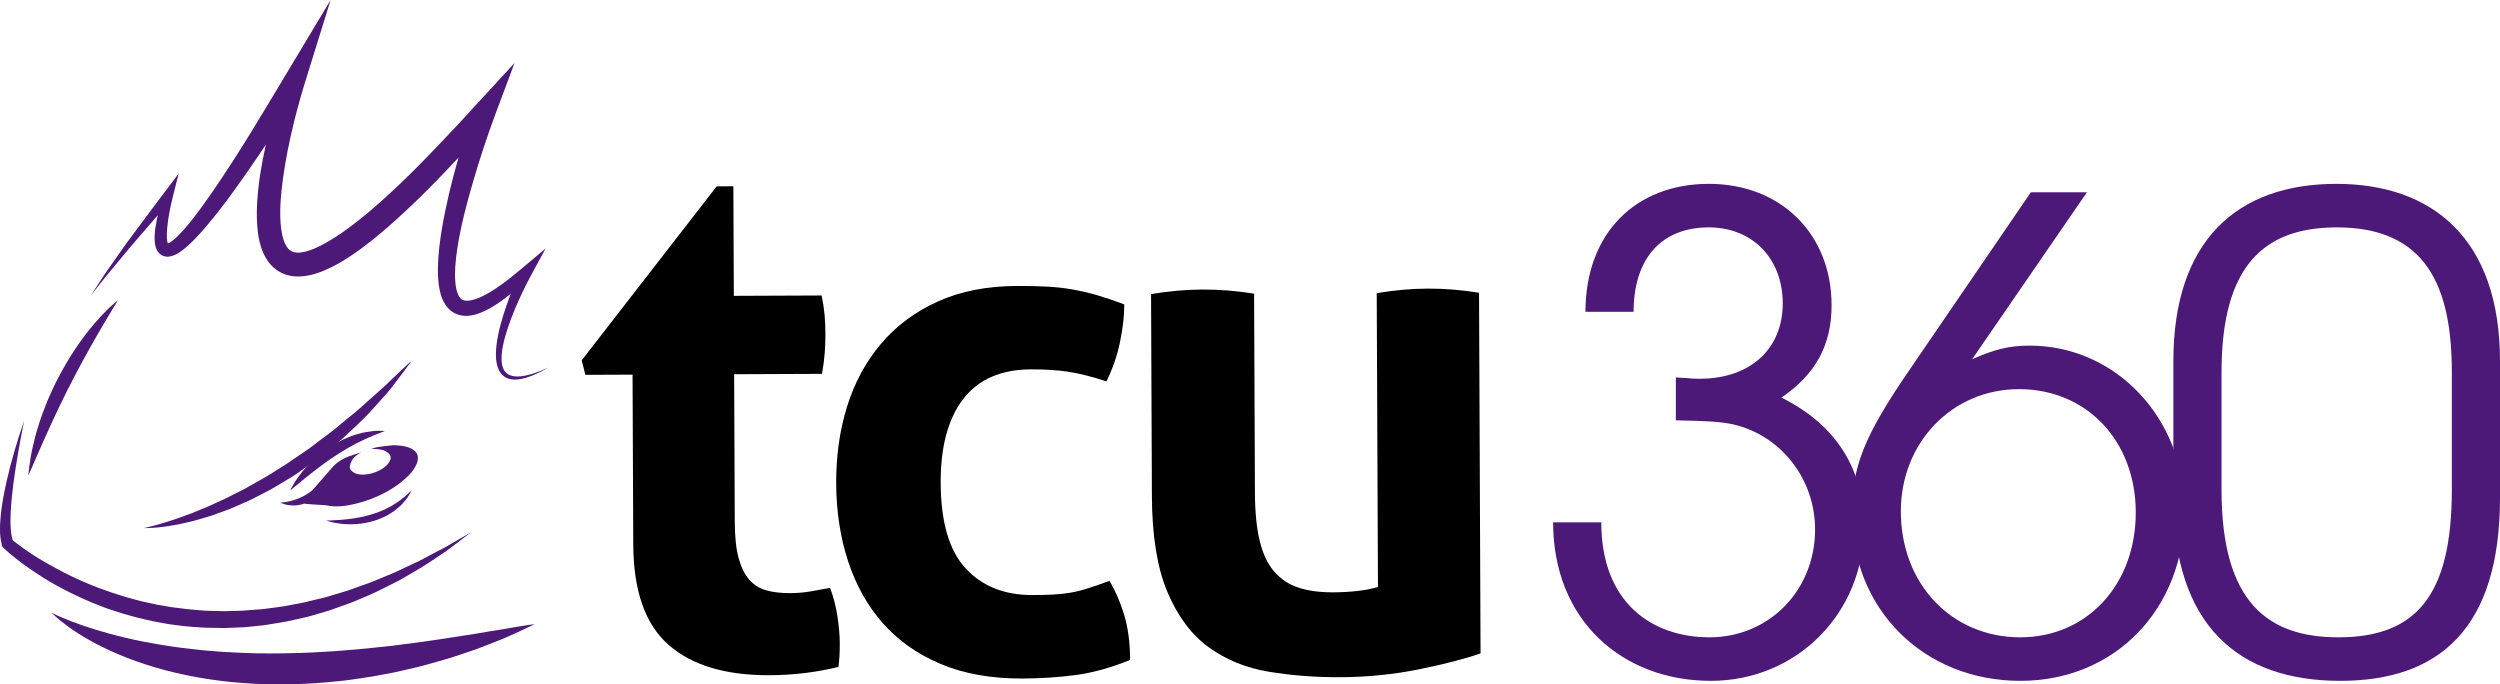 <?xml version="1.0" encoding="utf-8"?>
<!-- Generator: Adobe Illustrator 16.0.4, SVG Export Plug-In . SVG Version: 6.00 Build 0)  -->
<!DOCTYPE svg PUBLIC "-//W3C//DTD SVG 1.1//EN" "http://www.w3.org/Graphics/SVG/1.1/DTD/svg11.dtd">
<svg version="1.1" xmlns="http://www.w3.org/2000/svg" xmlns:xlink="http://www.w3.org/1999/xlink" x="0px" y="0px"
	 width="723.477px" height="198.05px" viewBox="0 0 723.477 198.05"
	 enable-background="new 0 0 723.477 198.05" xml:space="preserve">
<g id="Riff">
	<g id="Horns_1_">
		<path fill="#4D1979" d="M26.319,85.571c0.395-0.653,0.769-1.318,1.196-1.95l1.25-1.919
			c0.83-1.285,1.669-2.569,2.554-3.81c1.736-2.514,3.514-4.999,5.278-7.498
			c3.623-4.916,7.286-9.806,10.967-14.685l4.148-5.498L50,56.995
			c-0.388,1.536-0.732,3.137-1.02,4.711c-0.285,1.579-0.517,3.165-0.632,4.714
			c-0.054,0.773-0.082,1.539-0.055,2.259c0.025,0.708,0.133,1.414,0.297,1.809
			c0.079,0.19,0.163,0.212,0.066,0.123c-0.102-0.098-0.285-0.104-0.188-0.11
			c0.213-0.046,0.823-0.359,1.35-0.766c1.106-0.839,2.211-1.963,3.255-3.13
			c1.049-1.175,2.056-2.423,3.044-3.689c1.973-2.542,3.838-5.203,5.689-7.878
			c3.69-5.364,7.209-10.879,10.647-16.447c1.721-2.784,3.416-5.586,5.1-8.396
			l5.06-8.429L95.68,0l-7.559,24.31c-0.77,2.475-1.5,5.068-2.174,7.625
			c-0.679,2.568-1.304,5.148-1.878,7.734c-1.156,5.168-2.051,10.382-2.607,15.539
			c-0.262,2.576-0.421,5.148-0.347,7.636c0.061,2.479,0.358,4.919,1.053,6.889
			c0.357,0.961,0.812,1.765,1.308,2.29c0.5,0.527,0.998,0.807,1.69,0.972
			c0.677,0.18,1.609,0.137,2.61-0.059c0.253-0.056,0.501-0.091,0.761-0.158
			l0.792-0.241c0.524-0.128,1.072-0.396,1.61-0.59
			c2.177-0.897,4.348-2.198,6.487-3.573c2.147-1.371,4.223-2.957,6.286-4.552
			c2.044-1.638,4.063-3.327,6.041-5.083c1.982-1.75,3.926-3.557,5.854-5.387l2.871-2.774
			l2.83-2.826c1.871-1.903,3.744-3.806,5.576-5.755
			c1.858-1.922,3.695-3.869,5.519-5.831c1.835-1.949,3.624-3.948,5.439-5.92
			l11.055-12.011l-5.69,15.211c-0.575,1.538-1.148,3.143-1.7,4.728l-1.622,4.789
			c-1.054,3.203-2.058,6.42-2.99,9.653c-1.89,6.451-3.593,12.974-4.59,19.501
			c-0.47,3.246-0.793,6.542-0.532,9.581c0.14,1.491,0.429,2.964,0.985,3.926
			c0.56,0.986,1.12,1.323,2.253,1.416c1.151,0.02,2.604-0.399,4-1.028
			c1.407-0.633,2.815-1.425,4.176-2.333c1.373-0.883,2.703-1.878,4.025-2.885
			c1.308-1.033,2.602-2.095,3.888-3.176l6.803-5.719l-4.195,7.715
			c-0.862,1.585-1.7,3.253-2.493,4.912c-0.795,1.665-1.55,3.349-2.259,5.049
			c-0.706,1.701-1.366,3.42-1.943,5.159c-0.576,1.739-1.099,3.494-1.453,5.27
			c-0.347,1.766-0.57,3.584-0.303,5.277c0.144,0.833,0.4,1.647,0.904,2.257
			c0.48,0.631,1.205,1.035,2.029,1.238c0.824,0.206,1.731,0.208,2.628,0.109
			c0.899-0.101,1.804-0.287,2.69-0.547c1.781-0.501,3.517-1.204,5.213-1.985
			c-1.62,0.932-3.288,1.794-5.053,2.47c-0.879,0.346-1.791,0.625-2.734,0.819
			c-0.942,0.189-1.93,0.289-2.942,0.136c-1.005-0.139-2.045-0.613-2.771-1.423
			c-0.752-0.791-1.145-1.803-1.392-2.78c-0.463-1.985-0.348-3.957-0.127-5.866
			c0.478-3.83,1.568-7.485,2.786-11.068c0.618-1.791,1.283-3.562,1.989-5.315
			c0.711-1.76,1.443-3.48,2.258-5.232l2.608,1.996l-1.888,1.781l-1.949,1.728
			c-1.334,1.123-2.681,2.238-4.124,3.271c-1.424,1.051-2.944,2.021-4.604,2.868
			c-1.666,0.823-3.497,1.579-5.767,1.677c-1.145,0.005-2.411-0.211-3.562-0.832
			c-1.162-0.617-2.024-1.588-2.638-2.547c-1.222-1.967-1.6-3.931-1.859-5.799
			c-0.447-3.748-0.186-7.292,0.185-10.793c0.402-3.492,0.995-6.922,1.69-10.316
			c0.697-3.395,1.487-6.757,2.36-10.092c0.884-3.332,1.839-6.638,2.844-9.928l1.551-4.923
			c0.534-1.643,1.071-3.257,1.653-4.922l5.365,3.2c-1.792,2.033-3.556,4.09-5.373,6.104
			c-1.804,2.025-3.623,4.04-5.472,6.031c-1.846,1.992-3.741,3.945-5.635,5.898
			l-2.871,2.908l-2.923,2.866c-1.969,1.895-3.959,3.772-6.005,5.604
			c-2.04,1.838-4.144,3.624-6.294,5.371c-2.187,1.717-4.388,3.423-6.773,4.975
			c-2.372,1.565-4.869,3.011-7.68,4.168c-0.729,0.265-1.405,0.577-2.189,0.782
			l-1.146,0.334c-0.394,0.098-0.812,0.168-1.218,0.25c-1.634,0.294-3.459,0.436-5.412-0.035
			c-1.936-0.429-3.866-1.561-5.177-3.027c-1.334-1.46-2.141-3.095-2.71-4.658
			c-1.066-3.142-1.323-6.132-1.393-9.03c-0.063-2.903,0.139-5.722,0.44-8.504
			c0.603-5.564,1.734-10.961,3.02-16.291c0.651-2.663,1.352-5.309,2.106-7.937
			c0.756-2.639,1.541-5.221,2.428-7.876l5.506,2.544l-5.276,8.369
			c-1.794,2.769-3.6,5.532-5.434,8.278c-3.666,5.495-7.416,10.943-11.369,16.279
			c-1.979,2.667-4.051,5.277-6.228,7.834c-1.098,1.273-2.219,2.534-3.421,3.755
			c-1.212,1.219-2.465,2.411-4.034,3.489c-0.819,0.515-1.654,1.082-3.071,1.319
			c-0.714,0.107-1.765-0.032-2.531-0.623c-0.762-0.577-1.111-1.294-1.322-1.868
			c-0.38-1.161-0.403-2.119-0.408-3.048c0.007-0.924,0.093-1.8,0.21-2.662
			c0.236-1.719,0.588-3.374,0.988-5.009c0.406-1.638,0.852-3.231,1.371-4.854l2.435,1.285
			c-3.945,4.64-7.916,9.264-11.915,13.872c-1.943,2.344-3.873,4.702-5.843,7.032
			c-0.997,1.159-1.938,2.351-2.877,3.55l-1.417,1.796
			C27.205,84.327,26.772,84.956,26.319,85.571z"/>
	</g>
	<g id="Mouth_1_">
		<path fill="#4D1979" d="M6.973,121.853c-0.616,2.953-1.141,5.922-1.673,8.881
			c-0.507,2.965-0.983,5.929-1.384,8.894c-0.384,2.967-0.689,5.938-0.837,8.879
			c-0.027,0.734-0.051,1.467-0.047,2.194c0.003,0.726,0.014,1.452,0.069,2.159
			c0.042,0.71,0.116,1.412,0.239,2.073c0.104,0.676,0.292,1.284,0.491,1.835
			l-0.447-0.672c2.166,1.8,4.648,3.521,7.124,5.078c2.497,1.567,5.081,2.992,7.69,4.359
			c2.628,1.334,5.294,2.592,8.03,3.683l2.048,0.822l2.077,0.746
			c1.38,0.51,2.777,0.967,4.18,1.406c1.392,0.475,2.812,0.855,4.231,1.236
			c1.411,0.414,2.846,0.727,4.281,1.042c0.718,0.155,1.431,0.334,2.152,0.469l2.17,0.377
			l2.169,0.377l2.186,0.27c1.456,0.187,2.908,0.411,4.375,0.494
			c1.465,0.095,2.925,0.287,4.394,0.304l4.406,0.114l4.408-0.125
			c0.735-0.006,1.469-0.058,2.201-0.13l2.2-0.17l2.202-0.161l2.191-0.283
			c1.458-0.208,2.929-0.35,4.38-0.61l4.351-0.828c1.46-0.232,2.873-0.685,4.319-0.997
			c1.433-0.363,2.894-0.637,4.301-1.103l4.261-1.28c1.433-0.395,2.801-0.982,4.207-1.465
			c1.393-0.517,2.824-0.946,4.196-1.523l4.13-1.714l2.067-0.861l2.021-0.964l4.067-1.901
			c1.373-0.607,2.656-1.381,3.992-2.065l3.996-2.085l7.837-4.504
			c-2.398,1.823-4.781,3.692-7.235,5.466c-2.517,1.673-5.009,3.41-7.606,4.978
			l-3.934,2.299l-1.979,1.136l-2.037,1.026l-4.085,2.05
			c-1.361,0.688-2.785,1.24-4.179,1.861c-1.416,0.57-2.793,1.244-4.244,1.729
			l-4.322,1.547c-1.43,0.554-2.921,0.918-4.386,1.371
			c-1.476,0.414-2.932,0.912-4.441,1.206l-4.498,1.002
			c-1.503,0.318-3.031,0.517-4.547,0.78l-2.28,0.366l-2.297,0.243
			c-1.534,0.143-3.062,0.366-4.605,0.395l-4.623,0.179l-4.628-0.071
			c-1.544-0.004-3.081-0.186-4.622-0.271c-1.543-0.077-3.074-0.285-4.605-0.478
			l-2.295-0.31l-2.277-0.419l-2.277-0.42c-0.757-0.15-1.504-0.345-2.257-0.515
			c-1.504-0.348-3.007-0.693-4.485-1.142c-1.486-0.415-2.971-0.832-4.427-1.343
			l-2.195-0.73c-0.726-0.261-1.438-0.556-2.158-0.832l-2.149-0.85l-2.118-0.926
			c-2.824-1.23-5.569-2.632-8.268-4.109c-2.695-1.486-5.285-3.157-7.812-4.913
			c-2.53-1.788-4.93-3.621-7.291-5.799l-0.339-0.313l-0.107-0.359
			c-0.264-0.88-0.436-1.739-0.506-2.56c-0.092-0.829-0.116-1.633-0.107-2.427
			c-0.003-0.797,0.041-1.577,0.093-2.355c0.052-0.777,0.133-1.546,0.216-2.312
			c0.352-3.061,0.937-6.052,1.606-9.013c0.667-2.961,1.429-5.891,2.283-8.791
			C5.03,127.572,5.975,124.7,6.973,121.853z"/>
	</g>
	<g id="Chin_1_">
		<path fill="#4D1979" d="M14.973,177.353c0,0,0.509,0.262,1.471,0.707
			c0.953,0.46,2.399,1.04,4.222,1.755c3.659,1.408,8.949,3.163,15.395,4.677
			c3.211,0.79,6.73,1.465,10.45,2.098c3.721,0.637,7.672,1.114,11.756,1.548
			c1.021,0.114,2.06,0.157,3.098,0.258c1.041,0.081,2.082,0.208,3.141,0.248
			c2.115,0.099,4.246,0.265,6.407,0.312c1.079,0.035,2.162,0.071,3.248,0.107
			c1.087,0.006,2.179,0.013,3.271,0.02c2.185,0.056,4.382-0.007,6.578-0.059
			c4.394-0.06,8.79-0.316,13.121-0.601c4.327-0.333,8.595-0.674,12.72-1.156
			c1.033-0.107,2.058-0.215,3.072-0.321c1.013-0.131,2.016-0.262,3.009-0.39
			c1.986-0.26,3.939-0.469,5.83-0.753c3.783-0.56,7.384-1.027,10.69-1.597
			c1.662-0.257,3.254-0.502,4.77-0.735c1.514-0.259,2.95-0.504,4.299-0.735
			c1.357-0.216,2.628-0.418,3.803-0.605c1.173-0.206,2.25-0.395,3.224-0.565
			c1.948-0.344,3.501-0.559,4.553-0.73c1.06-0.15,1.625-0.23,1.625-0.23
			s-0.51,0.252-1.468,0.724c-0.964,0.452-2.37,1.149-4.186,1.969
			c-0.906,0.417-1.913,0.87-3.016,1.346c-1.114,0.446-2.318,0.93-3.605,1.445
			c-1.295,0.501-2.673,1.035-4.126,1.597c-1.463,0.536-3.021,1.034-4.639,1.591
			c-1.626,0.527-3.31,1.124-5.086,1.622c-1.778,0.501-3.615,1.019-5.505,1.551
			c-1.89,0.542-3.869,0.936-5.875,1.428c-1.005,0.237-2.022,0.477-3.054,0.692
			c-1.037,0.196-2.083,0.395-3.138,0.594c-2.11,0.407-4.259,0.807-6.456,1.096
			c-2.193,0.306-4.407,0.681-6.664,0.862c-4.499,0.502-9.098,0.787-13.707,0.9
			c-2.306,0.026-4.611,0.062-6.912-0.021c-1.149-0.023-2.296-0.054-3.439-0.105
			c-1.143-0.078-2.282-0.156-3.417-0.233c-4.538-0.298-8.989-0.903-13.262-1.64
			c-4.27-0.781-8.362-1.723-12.178-2.854c-3.813-1.139-7.365-2.375-10.555-3.743
			c-3.195-1.348-6.049-2.746-8.494-4.138c-2.449-1.379-4.509-2.702-6.136-3.89
			C16.538,179.038,14.973,177.353,14.973,177.353z"/>
	</g>
	<g id="Eyebrows">
		<g>
			<path fill="#4D1979" d="M34.11,86.922c0,0-0.472,0.772-1.298,2.123
				c-0.802,1.346-1.949,3.269-3.324,5.576c-0.69,1.142-1.372,2.424-2.154,3.731
				c-0.728,1.344-1.562,2.713-2.339,4.182c-0.401,0.726-0.81,1.463-1.223,2.209
				c-0.4,0.753-0.804,1.516-1.212,2.285c-0.835,1.525-1.627,3.104-2.431,4.677
				c-0.851,1.549-1.548,3.173-2.354,4.716c-0.776,1.557-1.461,3.125-2.195,4.616
				c-0.73,1.492-1.334,2.978-1.988,4.359c-0.661,1.379-1.215,2.712-1.756,3.936
				c-0.511,1.234-1.074,2.339-1.483,3.35c-0.405,1.012-0.799,1.885-1.115,2.608
				c-0.639,1.445-1.051,2.267-1.051,2.267s0.073-0.904,0.284-2.479
				c0.108-0.786,0.23-1.746,0.417-2.838c0.165-1.098,0.459-2.307,0.77-3.634
				c0.31-1.326,0.625-2.774,1.111-4.257c0.475-1.485,0.917-3.08,1.534-4.668
				c0.306-0.795,0.617-1.604,0.932-2.423c0.317-0.818,0.632-1.65,1.017-2.458
				c0.745-1.627,1.46-3.303,2.315-4.909c0.848-1.609,1.676-3.23,2.615-4.756
				c0.89-1.554,1.842-3.037,2.798-4.448c0.922-1.433,1.94-2.736,2.858-3.997
				c0.969-1.228,1.887-2.383,2.794-3.403c0.451-0.512,0.87-1.011,1.291-1.468
				c0.431-0.449,0.839-0.874,1.224-1.274c0.754-0.808,1.48-1.456,2.055-2.002
				C33.377,87.466,34.11,86.922,34.11,86.922z"/>
		</g>
		<g>
			<path fill="#4D1979" d="M41.621,152.818c0,0,0.358-0.08,1.03-0.229
				c0.669-0.133,1.638-0.423,2.87-0.731c1.224-0.365,2.706-0.784,4.382-1.354
				c1.688-0.514,3.539-1.271,5.579-1.983c1.001-0.414,2.044-0.845,3.124-1.291
				c0.54-0.219,1.088-0.441,1.646-0.668c0.547-0.25,1.104-0.505,1.667-0.762
				c1.125-0.517,2.28-1.046,3.46-1.588c1.149-0.61,2.342-1.189,3.545-1.798
				c0.603-0.302,1.21-0.605,1.822-0.912c0.596-0.339,1.196-0.68,1.799-1.023
				c1.204-0.691,2.424-1.384,3.668-2.057c1.233-0.693,2.421-1.49,3.643-2.235
				c1.207-0.771,2.454-1.49,3.637-2.308c1.188-0.812,2.376-1.623,3.56-2.432
				c1.171-0.826,2.397-1.567,3.496-2.466c2.218-1.767,4.533-3.341,6.633-5.046
				c2.059-1.756,4.099-3.399,6.03-4.971c0.974-0.777,1.816-1.647,2.703-2.414
				c0.876-0.78,1.723-1.533,2.536-2.257c1.625-1.45,3.153-2.75,4.394-4.017
				c1.264-1.243,2.4-2.301,3.33-3.18c1.864-1.754,2.971-2.732,2.971-2.732
				s-0.837,1.2-2.374,3.257c-0.77,1.027-1.699,2.282-2.804,3.694
				c-0.56,0.698-1.106,1.489-1.775,2.237c-0.67,0.749-1.375,1.536-2.109,2.357
				c-1.485,1.63-3.046,3.455-4.839,5.242c-1.828,1.75-3.752,3.61-5.795,5.479
				c-1.004,0.955-2.137,1.796-3.223,2.719c-1.096,0.913-2.218,1.822-3.361,2.723
				c-1.114,0.938-2.361,1.723-3.551,2.591c-1.205,0.85-2.415,1.702-3.625,2.555
				c-1.23,0.822-2.527,1.545-3.783,2.318c-1.271,0.748-2.506,1.546-3.789,2.24
				c-1.286,0.689-2.575,1.349-3.851,1.992c-0.637,0.322-1.271,0.643-1.9,0.961
				c-0.645,0.286-1.286,0.569-1.921,0.851c-1.272,0.558-2.514,1.126-3.747,1.637
				c-1.255,0.459-2.484,0.908-3.68,1.346c-0.597,0.217-1.186,0.432-1.766,0.643
				c-0.592,0.18-1.174,0.356-1.748,0.531c-1.148,0.332-2.258,0.652-3.324,0.961
				c-2.159,0.522-4.127,1.01-5.912,1.284c-1.762,0.354-3.332,0.497-4.607,0.654
				c-1.287,0.112-2.295,0.172-2.988,0.181C41.987,152.839,41.621,152.818,41.621,152.818z"/>
		</g>
		<g>
			<path fill="#4D1979" d="M84.017,141.916c0,0,0.197-0.497,0.653-1.305
				c0.222-0.409,0.512-0.89,0.861-1.433c0.363-0.53,0.754-1.151,1.251-1.768
				c0.48-0.633,1.011-1.312,1.625-1.985c0.593-0.693,1.28-1.365,1.99-2.065
				c0.721-0.687,1.502-1.361,2.313-2.025c0.84-0.628,1.667-1.305,2.576-1.869
				c0.904-0.571,1.796-1.162,2.748-1.623c0.923-0.508,1.862-0.95,2.806-1.306
				c0.467-0.185,0.925-0.365,1.375-0.542c0.465-0.138,0.919-0.271,1.361-0.402
				c0.885-0.254,1.72-0.482,2.523-0.58c0.791-0.137,1.517-0.231,2.157-0.308
				c0.651-0.031,1.22-0.026,1.684-0.028c0.928,0.001,1.452,0.038,1.452,0.038
				s-0.494,0.224-1.347,0.55c-0.427,0.161-0.94,0.363-1.529,0.559
				c-0.575,0.261-1.217,0.556-1.921,0.839c-0.709,0.267-1.436,0.667-2.215,1.042
				c-0.389,0.186-0.788,0.376-1.196,0.57c-0.396,0.22-0.801,0.443-1.213,0.671
				c-0.412,0.222-0.832,0.447-1.256,0.676c-0.41,0.257-0.828,0.51-1.252,0.758
				c-0.855,0.483-1.687,1.043-2.524,1.59c-0.86,0.512-1.644,1.146-2.474,1.683
				c-0.799,0.588-1.585,1.167-2.345,1.727c-0.742,0.588-1.492,1.124-2.164,1.681
				c-0.69,0.539-1.34,1.055-1.937,1.541c-1.188,0.976-2.191,1.8-2.89,2.389
				C84.421,141.579,84.017,141.916,84.017,141.916z"/>
		</g>
		<g>
			<path fill="#4D1979" d="M94.435,150.638c0,0,0.439,0.002,1.197-0.029
				c0.756-0.019,1.831-0.081,3.103-0.174c0.637-0.062,1.323-0.115,2.043-0.208
				c0.723-0.066,1.474-0.21,2.251-0.32c0.78-0.099,1.56-0.332,2.37-0.463
				c0.786-0.226,1.608-0.379,2.384-0.667c0.785-0.26,1.587-0.479,2.32-0.832
				c0.372-0.164,0.745-0.316,1.119-0.459c0.359-0.171,0.702-0.362,1.048-0.539
				c0.346-0.178,0.686-0.353,1.019-0.523c0.315-0.201,0.624-0.397,0.924-0.589
				c0.607-0.381,1.191-0.734,1.668-1.146c0.488-0.396,0.973-0.729,1.375-1.059
				c0.368-0.36,0.708-0.664,0.986-0.92c0.562-0.507,0.904-0.794,0.904-0.794
				s-0.202,0.382-0.594,1.044c-0.198,0.329-0.437,0.734-0.733,1.188
				c-0.32,0.431-0.724,0.887-1.165,1.389c-0.226,0.245-0.439,0.529-0.705,0.772
				c-0.274,0.234-0.558,0.477-0.85,0.726c-0.295,0.249-0.598,0.505-0.908,0.767
				c-0.329,0.234-0.687,0.442-1.041,0.671c-0.358,0.221-0.716,0.46-1.092,0.677
				c-0.386,0.195-0.782,0.385-1.186,0.566c-0.792,0.401-1.648,0.671-2.495,0.969
				c-0.851,0.287-1.736,0.432-2.587,0.648c-0.866,0.134-1.721,0.266-2.551,0.317
				c-0.829,0.068-1.632,0.092-2.392,0.062c-0.759,0.009-1.475-0.073-2.131-0.135
				C96.082,151.3,94.435,150.638,94.435,150.638z"/>
		</g>
	</g>
	<path id="Eye" fill="#4D1979" d="M114.96,128.899c-1.254-0.264-6.165,0.577-6.165,0.577
		c-0.485,0.155-0.967,0.312-1.443,0.466c2.25-0.078,3.112,0.242,3.112,0.242
		c1.167,0.126,2.128,1.167,2.128,1.167c0.599,0.441,0.441,1.481,0.441,1.481
		c-0.457,1.371-1.387,2.05-1.387,2.05c-1.64,1.545-4.146,2.128-4.146,2.128
		c-2.901,0.725-4.399,0.084-4.399,0.084c-2.05-0.816-1.892-1.91-1.892-1.91
		c0.11-1.088,0.631-1.939,0.631-1.939c0.705-1.198,2.003-2.006,2.703-2.38
		c-2.201,0.731-3.794,1.275-3.794,1.275c-3.083,1.254-4.441,2.979-4.441,2.979
		l-5.949,6.797c-4.329,3.506-9.292,3.528-9.292,3.528c3.725,1.705,6.934,0.287,6.934,0.287
		c0.366,0.163,6.164,0.464,6.164,0.464c3.186,0.784,6.838,0,6.838,0
		c12.531-2.403,18.143-9.57,18.143-9.57C124.898,129.04,114.96,128.899,114.96,128.899z"/>
</g>
<g id="Text">
	<g id="Outlines">
		<path d="M183.056,108.417l-13.649,0.058l-1.067-4.196l39.06-50.353l4.83-0.02l0.132,31.71
			l25.409-0.106c0.429,2.1,0.715,3.987,0.863,5.667
			c0.146,1.68,0.224,3.432,0.232,5.249c0.008,1.963-0.056,3.853-0.187,5.67
			c-0.133,1.821-0.404,3.854-0.814,6.094l-25.409,0.106l0.178,42.629
			c0.018,4.342,0.38,7.84,1.093,10.496c0.71,2.658,1.733,4.754,3.071,6.287
			c1.335,1.537,2.984,2.58,4.948,3.129c1.961,0.553,4.272,0.822,6.933,0.812
			c2.1-0.01,4.163-0.191,6.193-0.553c2.026-0.355,3.81-0.678,5.351-0.967
			c0.989,2.656,1.703,5.42,2.135,8.287c0.432,2.869,0.653,5.424,0.662,7.662
			c0.006,1.543-0.024,2.836-0.089,3.885c-0.068,1.051-0.168,2.068-0.302,3.047
			c-6.435,1.566-13.083,2.365-19.939,2.393c-12.741,0.053-22.483-2.879-29.228-8.803
			c-6.744-5.922-10.145-15.604-10.201-29.043L183.056,108.417z"/>
		<path d="M321.064,168.112c1.691,2.797,3.103,6.045,4.24,9.748
			c1.134,3.707,1.714,8.078,1.735,13.117c-5.591,2.266-10.835,3.721-15.732,4.371
			c-4.899,0.65-10.007,0.986-15.326,1.01c-9.102,0.037-17.016-1.367-23.747-4.207
			c-6.732-2.838-12.314-6.773-16.745-11.795c-4.431-5.021-7.783-10.992-10.05-17.914
			c-2.27-6.92-3.42-14.439-3.454-22.561c-0.033-7.98,1.019-15.402,3.162-22.273
			c2.141-6.867,5.406-12.902,9.795-18.101c4.388-5.195,9.864-9.281,16.434-12.248
			c6.566-2.968,14.188-4.469,22.871-4.506c3.078-0.013,5.913,0.048,8.506,0.175
			c2.589,0.13,5.075,0.398,7.458,0.809c2.381,0.41,4.762,0.962,7.147,1.65
			c2.382,0.692,5.046,1.59,7.991,2.698c0.013,3.222-0.392,6.826-1.214,10.819
			c-0.824,3.992-2.14,7.814-3.942,11.461c-4.206-1.38-7.884-2.31-11.037-2.789
			c-3.152-0.477-6.759-0.707-10.818-0.69c-8.682,0.036-15.212,2.898-19.599,8.588
			c-4.385,5.688-6.557,13.783-6.513,24.283c0.047,11.34,2.461,19.592,7.243,24.75
			c4.779,5.16,11.231,7.723,19.352,7.689c2.1-0.01,4.022-0.051,5.774-0.129
			c1.749-0.076,3.464-0.258,5.143-0.547c1.679-0.287,3.39-0.713,5.14-1.281
			C316.625,169.673,318.686,168.962,321.064,168.112z"/>
		<path d="M333.106,85.112c5.036-0.861,10.002-1.302,14.904-1.322
			c4.899-0.02,9.872,0.379,14.915,1.198l0.24,57.539
			c0.024,5.742,0.497,10.467,1.424,14.17c0.924,3.707,2.338,6.641,4.236,8.803
			c1.899,2.164,4.249,3.693,7.054,4.59c2.803,0.9,6.096,1.34,9.876,1.324
			c5.178-0.021,9.517-0.529,13.015-1.523l-0.355-85.05
			c5.036-0.861,9.933-1.301,14.694-1.321c4.898-0.02,9.873,0.379,14.915,1.198
			l0.436,104.369c-4.476,1.561-10.382,3.088-17.726,4.59
			c-7.345,1.5-15.006,2.268-22.986,2.301c-7.14,0.029-14.003-0.502-20.586-1.594
			c-6.586-1.092-12.372-3.447-17.355-7.068c-4.986-3.617-8.962-8.92-11.931-15.91
			c-2.969-6.986-4.478-16.289-4.526-27.912L333.106,85.112z"/>
		<path fill="#4D1979" d="M495.098,197.029c-25.59,0-45.641-17.484-45.641-45.873h13.939
			c0,23.312,14.705,33.276,31.318,33.276c17.188,0,30.555-13.536,30.555-31.208
			c0-14.477-9.74-27.261-23.871-30.457c-3.818-0.752-7.064-0.94-16.422-1.128v-12.408
			l3.246,0.188c1.719,0.188,3.055,0.188,3.627,0.188c14.705,0,24.062-8.648,24.062-21.809
			c0-12.972-8.785-21.996-21.389-21.996c-13.748,0-21.77,9.024-21.77,24.44h-13.939
			c0-22.749,14.512-37.037,35.709-37.037c20.816,0,35.52,14.477,35.52,35.157
			c0,11.468-4.582,19.929-14.514,26.697c15.852,7.896,23.871,20.681,23.871,37.412
			C539.4,177.477,519.922,197.029,495.098,197.029z"/>
		<path fill="#4D1979" d="M584.652,197.029c-27.881,0-48.695-20.681-48.695-48.317
			c0-13.536,3.246-22.185,16.805-41.925l34.947-51.137h16.23l-33.227,48.317
			c6.301-2.82,10.693-3.948,16.613-3.948c25.016,0,44.877,21.056,44.877,47.753
			C632.203,176.16,612.152,197.029,584.652,197.029z M584.271,112.615
			c-19.287,0-34.184,15.416-34.184,35.345c0,21.057,14.705,36.473,34.564,36.473
			c19.287,0,33.42-15.229,33.42-36.097C618.072,127.655,603.939,112.615,584.271,112.615z"/>
		<path fill="#4D1979" d="M677.264,197.029c-29.6,0-48.314-16.169-48.314-53.018V104.531
			c0-34.781,18.334-51.325,47.168-51.325c27.691,0,47.359,15.792,47.359,51.325v39.48
			C723.477,181.612,706.1,197.029,677.264,197.029z M709.537,107.728
			c0-24.817-7.447-41.925-33.229-41.925c-21.006,0-33.418,10.904-33.418,41.925v34.028
			c0,32.524,13.367,42.677,33.801,42.677c22.342,0,32.846-11.844,32.846-42.677V107.728z"/>
	</g>
	<g>
	</g>
	<g>
	</g>
	<g>
	</g>
	<g>
	</g>
	<g>
	</g>
	<g>
	</g>
	<g>
	</g>
	<g>
	</g>
	<g>
	</g>
	<g>
	</g>
	<g>
	</g>
	<g>
	</g>
	<g>
	</g>
	<g>
	</g>
	<g>
	</g>
	<g>
	</g>
	<g>
	</g>
	<g>
	</g>
</g>
</svg>
